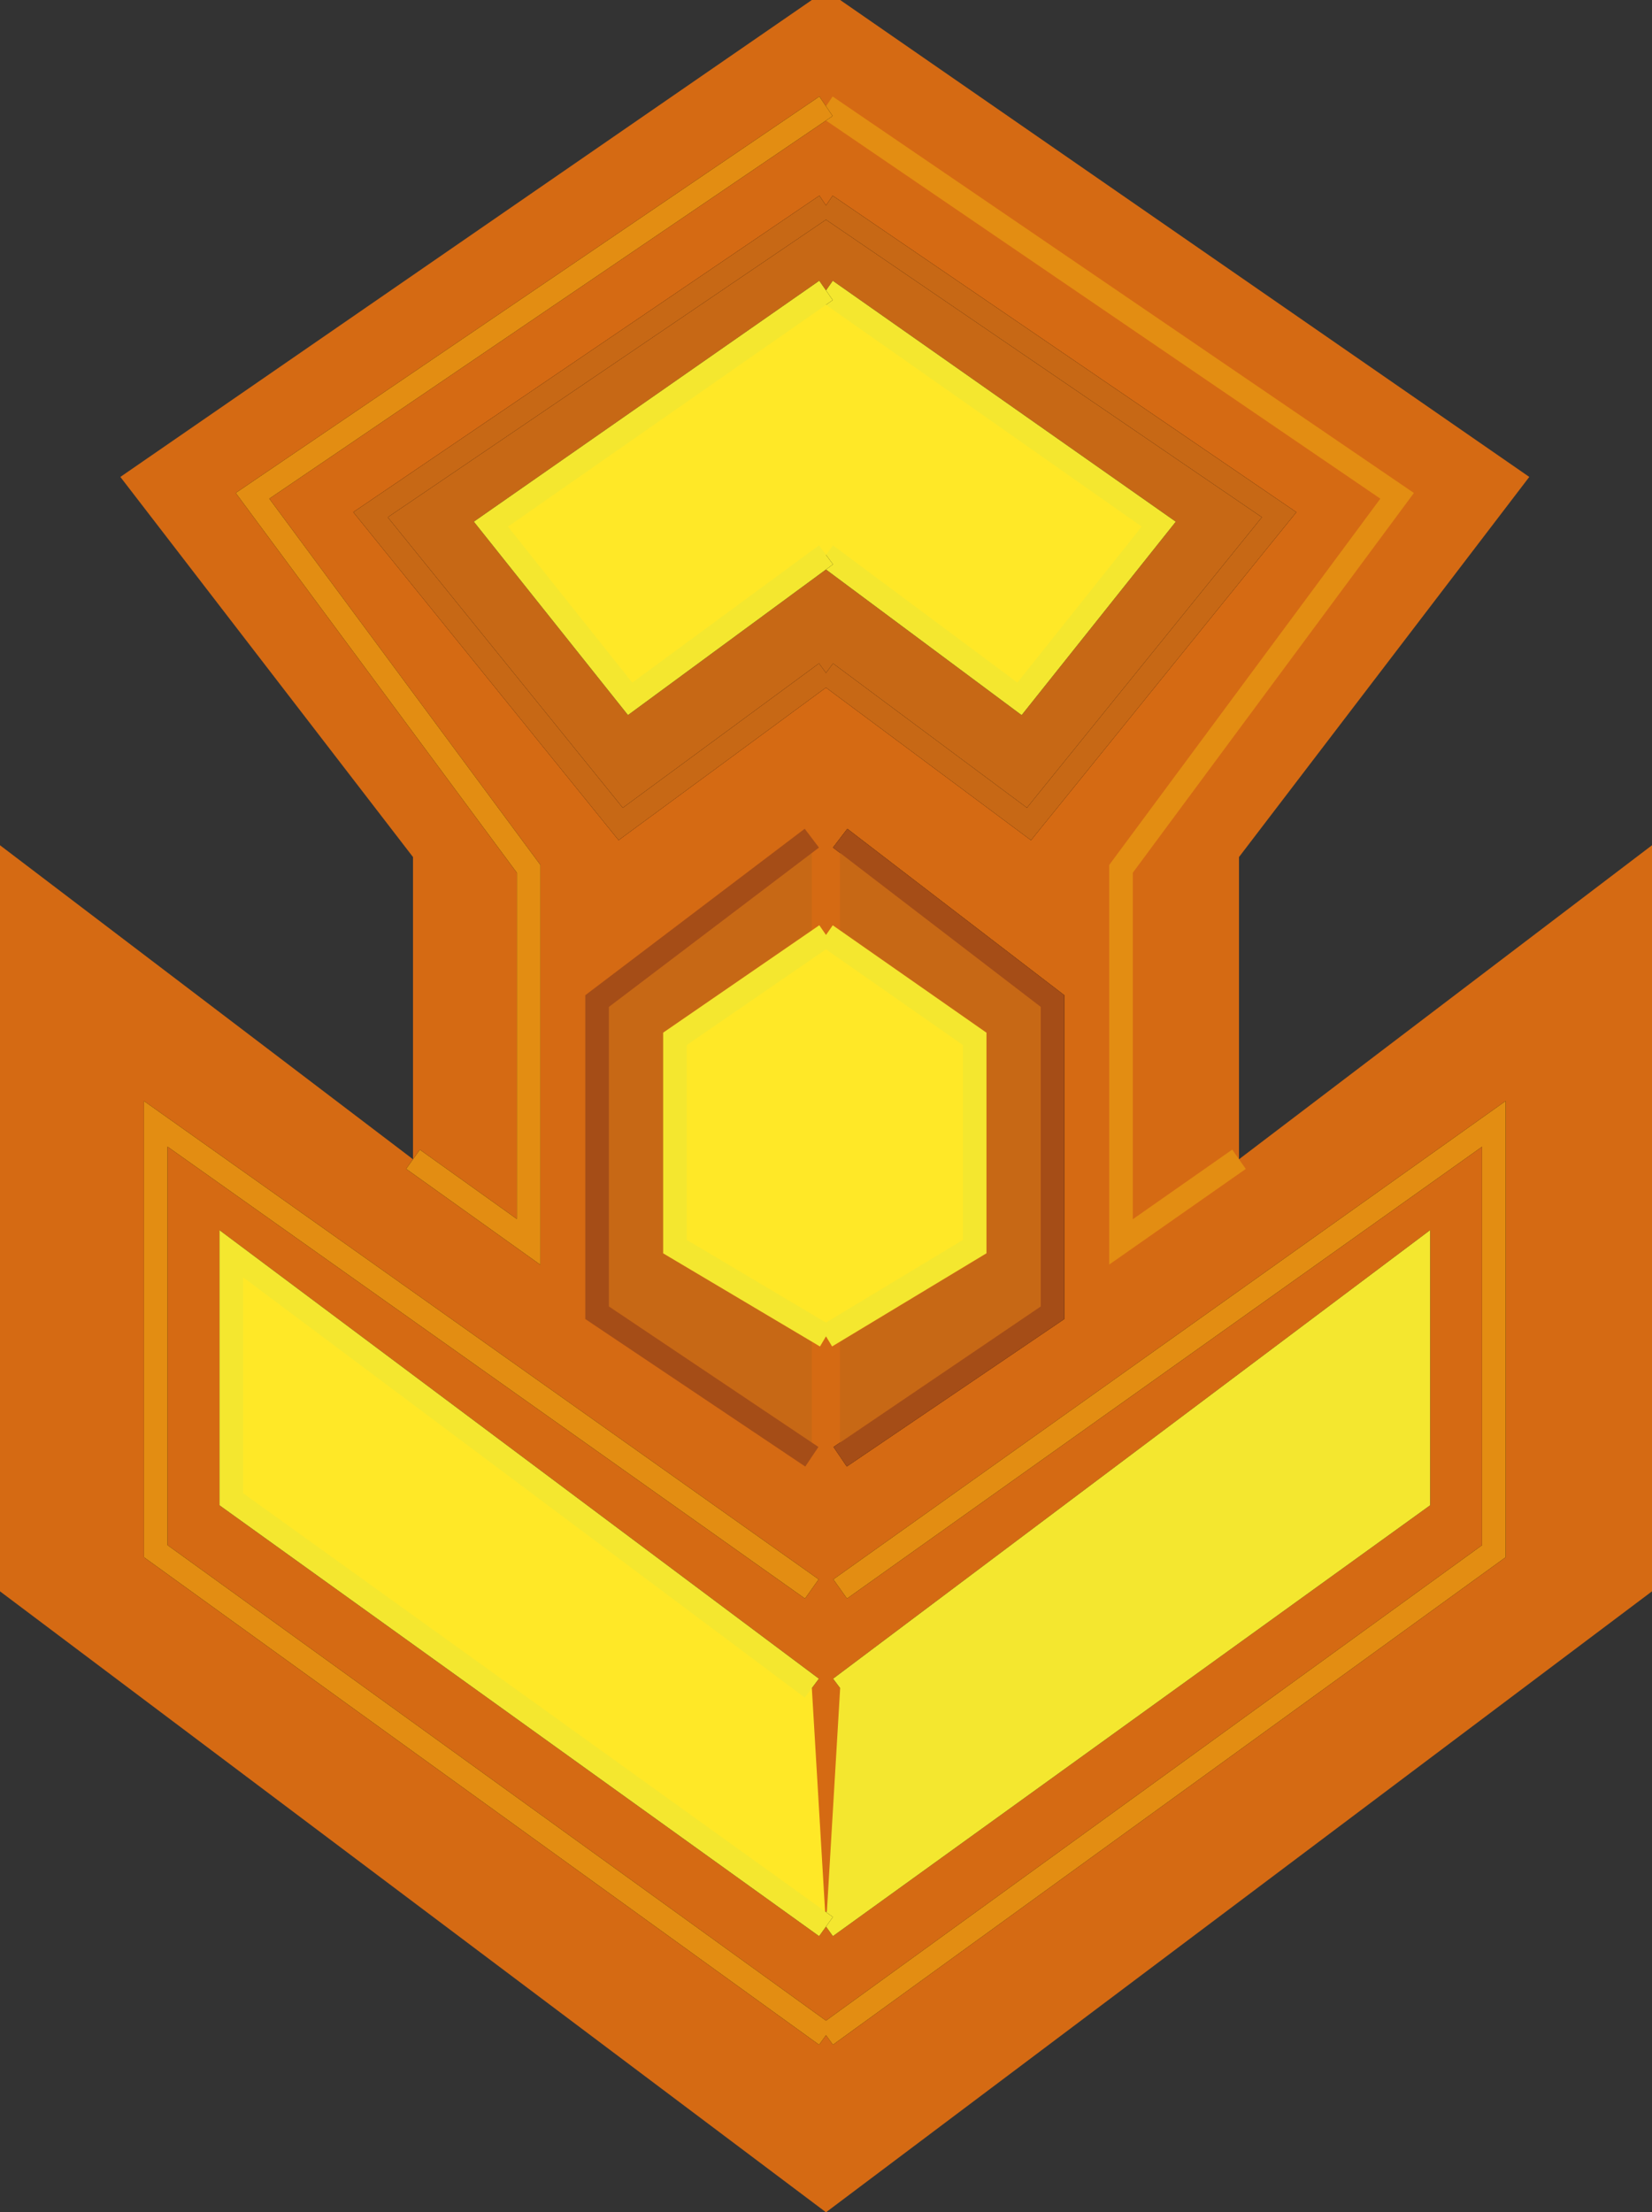 <?xml version="1.0" encoding="UTF-8" standalone="no"?>
<!-- Generator: Adobe Illustrator 21.1.0, SVG Export Plug-In . SVG Version: 6.00 Build 0)  -->

<svg
   xmlns:dc="http://purl.org/dc/elements/1.1/"
   xmlns:cc="http://creativecommons.org/ns#"
   xmlns:rdf="http://www.w3.org/1999/02/22-rdf-syntax-ns#"
   xmlns:svg="http://www.w3.org/2000/svg"
   xmlns="http://www.w3.org/2000/svg"
   xmlns:sodipodi="http://sodipodi.sourceforge.net/DTD/sodipodi-0.dtd"
   xmlns:inkscape="http://www.inkscape.org/namespaces/inkscape"
   version="1.1"
   id="Слой_1"
   x="0px"
   y="0px"
   viewBox="0 0 70 93.7"
   xml:space="preserve"
   sodipodi:docname="favicon.svg"
   width="70"
   height="93.7"
   inkscape:version="0.92.4 (5da689c313, 2019-01-14)"><rect x="0" y="0" width="70" height="93.7" fill="#333333" stroke="none"/><defs
   id="defs2062" /><sodipodi:namedview
   pagecolor="#ffffff"
   bordercolor="#666666"
   borderopacity="1"
   objecttolerance="10"
   gridtolerance="10"
   guidetolerance="10"
   inkscape:pageopacity="0"
   inkscape:pageshadow="2"
   inkscape:window-width="1680"
   inkscape:window-height="988"
   id="namedview2060"
   showgrid="false"
   inkscape:zoom="1.2434141"
   inkscape:cx="-80.210173"
   inkscape:cy="127.47797"
   inkscape:window-x="-8"
   inkscape:window-y="-8"
   inkscape:window-maximized="1"
   inkscape:current-layer="Слой_1" />
<style
   type="text/css"
   id="style1971">
	.st0{fill:#FFFFFF;stroke:#C76815;stroke-miterlimit:10;}
	.st1{fill:#D56A13;}
	.st2{fill:#D56A13;stroke:#020203;stroke-miterlimit:10;}
	.st3{fill:#C76815;stroke:#020203;stroke-miterlimit:10;}
	.st4{fill:#C76815;}
	.st5{fill:none;stroke:#3A60AA;stroke-width:9;stroke-linecap:square;stroke-miterlimit:10;stroke-dasharray:38.401,38.401;}
	.st6{fill:#3860AA;stroke:#FFFFFF;stroke-miterlimit:10;}
	.st7{fill:#3A60AA;stroke:#9FC9ED;stroke-miterlimit:10;}
	.st8{fill:none;stroke:#FBEA30;stroke-miterlimit:10;}
	.st9{fill:#FFE51D;}
	.st10{fill:none;stroke:#020203;stroke-miterlimit:10;}
	.st11{fill:none;stroke:#C76815;stroke-miterlimit:10;}
	.st12{fill:#C76815;stroke:#A54D17;stroke-miterlimit:10;}
	.st13{fill:none;stroke:#E38D12;stroke-miterlimit:10;}
	.st14{fill:#FFE827;stroke:#F4E72F;stroke-miterlimit:10;}
	.st15{fill:#F4E72F;stroke:#F4E72F;stroke-miterlimit:10;}
	.st16{fill:none;}
	.st17{fill:none;stroke:#A54D17;stroke-miterlimit:10;}
</style>
<polyline
   class="st0"
   points="64,4.5 88.2,21 76.5,36.8 76.5,52.6 81.5,49.1 "
   id="polyline1973"
   style="fill:#ffffff;stroke:#c76815;stroke-miterlimit:10"
   transform="translate(-29)" />
<polyline
   class="st1"
   points="64,0 64,93.7 29,67.4 29,35.8 46.5,49.1 46.5,36.3 34.1,20.2 63.4,0 "
   id="polyline1975"
   style="fill:#d56a13"
   transform="translate(-29)" />
<polyline
   class="st1"
   points="64,0 64,93.7 99,67.4 99,35.8 81.5,49.1 81.5,36.3 93.8,20.2 64.6,0 "
   id="polyline1977"
   style="fill:#d56a13"
   transform="translate(-29)" />
<polyline
   class="st2"
   points="63.4,67.3 35.6,47.6 35.6,65.7 64,86.2 "
   id="polyline1979"
   style="fill:#d56a13;stroke:#020203;stroke-miterlimit:10"
   transform="translate(-29)" />
<polyline
   class="st2"
   points="64.6,67.3 92.3,47.6 92.3,65.7 64,86.2 "
   id="polyline1981"
   style="fill:#d56a13;stroke:#020203;stroke-miterlimit:10"
   transform="translate(-29)" />
<polyline
   class="st3"
   points="64,8.7 44.7,21.8 55.3,34.9 64,28.5 "
   id="polyline1983"
   style="fill:#c76815;stroke:#020203;stroke-miterlimit:10"
   transform="translate(-29)" />
<polyline
   class="st3"
   points="64,8.7 83.2,21.8 72.6,34.9 64,28.5 "
   id="polyline1985"
   style="fill:#c76815;stroke:#020203;stroke-miterlimit:10"
   transform="translate(-29)" />
<polyline
   class="st4"
   points="63.4,35.5 54.3,42.4 54.3,55.6 63.4,61.7 "
   id="polyline1987"
   style="fill:#c76815"
   transform="translate(-29)" />
<polyline
   class="st3"
   points="64.6,35.5 73.6,42.4 73.6,55.6 64.6,61.7 "
   id="polyline1989"
   style="fill:#c76815;stroke:#020203;stroke-miterlimit:10"
   transform="translate(-29)" />





<path
   class="st8"
   d="M 17.4,36.5"
   id="path2001"
   inkscape:connector-curvature="0"
   style="fill:none;stroke:#fbea30;stroke-miterlimit:10" />
<path
   class="st8"
   d="M 16.4,30.5"
   id="path2003"
   inkscape:connector-curvature="0"
   style="fill:none;stroke:#fbea30;stroke-miterlimit:10" />
<path
   class="st9"
   d="M 35,0"
   id="path2005"
   inkscape:connector-curvature="0"
   style="fill:#ffe51d" />
<polyline
   class="st10"
   points="64.6,39.6 70.3,44 70.3,52.8 64.6,56.6 "
   id="polyline2007"
   style="fill:none;stroke:#020203;stroke-miterlimit:10"
   transform="translate(-29)" />
<polyline
   class="st10"
   points="64.6,71.5 89.1,53.1 89.1,63.5 64,81.6 "
   id="polyline2009"
   style="fill:none;stroke:#020203;stroke-miterlimit:10"
   transform="translate(-29)" />
<polyline
   class="st10"
   points="64,12.3 78.1,22.2 72.2,29.6 64,23.5 "
   id="polyline2011"
   style="fill:none;stroke:#020203;stroke-miterlimit:10"
   transform="translate(-29)" />
<polyline
   class="st11"
   points="64,8.7 83.2,21.8 72.6,34.9 64,28.5 "
   id="polyline2013"
   style="fill:none;stroke:#c76815;stroke-miterlimit:10"
   transform="translate(-29)" />
<polyline
   class="st12"
   points="64.6,35.5 73.6,42.4 73.6,55.6 64.6,61.7 "
   id="polyline2015"
   style="fill:#c76815;stroke:#a54d17;stroke-miterlimit:10"
   transform="translate(-29)" />
<polyline
   class="st13"
   points="64.6,67.3 92.3,47.6 92.3,65.7 64,86.2 "
   id="polyline2017"
   style="fill:none;stroke:#e38d12;stroke-miterlimit:10"
   transform="translate(-29)" />
<polyline
   class="st13"
   points="64,4.5 88.2,21 76.5,36.8 76.5,52.6 81.5,49.1 "
   id="polyline2019"
   style="fill:none;stroke:#e38d12;stroke-miterlimit:10"
   transform="translate(-29)" />
<path
   class="st9"
   d="M 35,0"
   id="path2021"
   inkscape:connector-curvature="0"
   style="fill:#ffe51d" />
<polyline
   class="st14"
   points="64,39.6 70.3,44 70.3,52.8 64,56.6 "
   id="polyline2023"
   style="fill:#ffe827;stroke:#f4e72f;stroke-miterlimit:10"
   transform="translate(-29)" />
<polyline
   class="st15"
   points="64.6,71.5 89.1,53.1 89.1,63.5 64,81.6 "
   id="polyline2025"
   style="fill:#f4e72f;stroke:#f4e72f;stroke-miterlimit:10"
   transform="translate(-29)" />
<polyline
   class="st14"
   points="64,12.3 78.1,22.2 72.2,29.6 64,23.5 "
   id="polyline2027"
   style="fill:#ffe827;stroke:#f4e72f;stroke-miterlimit:10"
   transform="translate(-29)" />
<path
   class="st9"
   d="M 35,0"
   id="path2029"
   inkscape:connector-curvature="0"
   style="fill:#ffe51d" />
<polygon
   class="st16"
   points="29,67.4 29,35.8 46.5,49.1 46.5,36.3 34.1,20.2 63.4,0 64,0 64,93.7 "
   id="polygon2031"
   style="fill:none"
   transform="translate(-29)" />
<polyline
   class="st16"
   points="63.4,39.6 57.6,44 57.6,52.8 63.4,56.6 "
   id="polyline2033"
   style="fill:none"
   transform="translate(-29)" />
<polyline
   class="st10"
   points="63.4,71.5 38.8,53.1 38.8,63.5 64,81.6 "
   id="polyline2035"
   style="fill:none;stroke:#020203;stroke-miterlimit:10"
   transform="translate(-29)" />
<polyline
   class="st10"
   points="64,12.3 49.8,22.2 55.7,29.6 64,23.5 "
   id="polyline2037"
   style="fill:none;stroke:#020203;stroke-miterlimit:10"
   transform="translate(-29)" />
<polyline
   class="st11"
   points="64,8.7 44.7,21.8 55.3,34.9 64,28.5 "
   id="polyline2039"
   style="fill:none;stroke:#c76815;stroke-miterlimit:10"
   transform="translate(-29)" />
<polyline
   class="st17"
   points="63.4,35.5 54.3,42.4 54.3,55.6 63.4,61.7 "
   id="polyline2041"
   style="fill:none;stroke:#a54d17;stroke-miterlimit:10"
   transform="translate(-29)" />
<polyline
   class="st13"
   points="63.4,67.3 35.6,47.6 35.6,65.7 64,86.2 "
   id="polyline2043"
   style="fill:none;stroke:#e38d12;stroke-miterlimit:10"
   transform="translate(-29)" />
<polyline
   class="st10"
   points="64,4.5 39.7,21 51.4,36.8 51.4,52.6 46.5,49.1 "
   id="polyline2045"
   style="fill:none;stroke:#020203;stroke-miterlimit:10"
   transform="translate(-29)" />
<path
   class="st9"
   d="M 35,0"
   id="path2047"
   inkscape:connector-curvature="0"
   style="fill:#ffe51d" />
<polyline
   class="st14"
   points="64,39.6 57.6,44 57.6,52.8 64,56.6 "
   id="polyline2049"
   style="fill:#ffe827;stroke:#f4e72f;stroke-miterlimit:10"
   transform="translate(-29)" />
<polyline
   class="st14"
   points="63.4,71.5 38.8,53.1 38.8,63.5 64,81.6 "
   id="polyline2051"
   style="fill:#ffe827;stroke:#f4e72f;stroke-miterlimit:10"
   transform="translate(-29)" />
<polyline
   class="st14"
   points="64,12.3 49.8,22.2 55.7,29.6 64,23.5 "
   id="polyline2053"
   style="fill:#ffe827;stroke:#f4e72f;stroke-miterlimit:10"
   transform="translate(-29)" />
<polyline
   class="st13"
   points="64,4.5 39.7,21 51.4,36.8 51.4,52.6 46.5,49.1 "
   id="polyline2055"
   style="fill:none;stroke:#e38d12;stroke-miterlimit:10"
   transform="translate(-29)" />
<polyline
   class="st16"
   points="64,0 64,93.7 99,67.4 99,35.8 81.5,49.1 81.5,36.3 93.8,20.2 64.6,0 "
   id="polyline2057"
   style="fill:none"
   transform="translate(-29)" />
</svg>